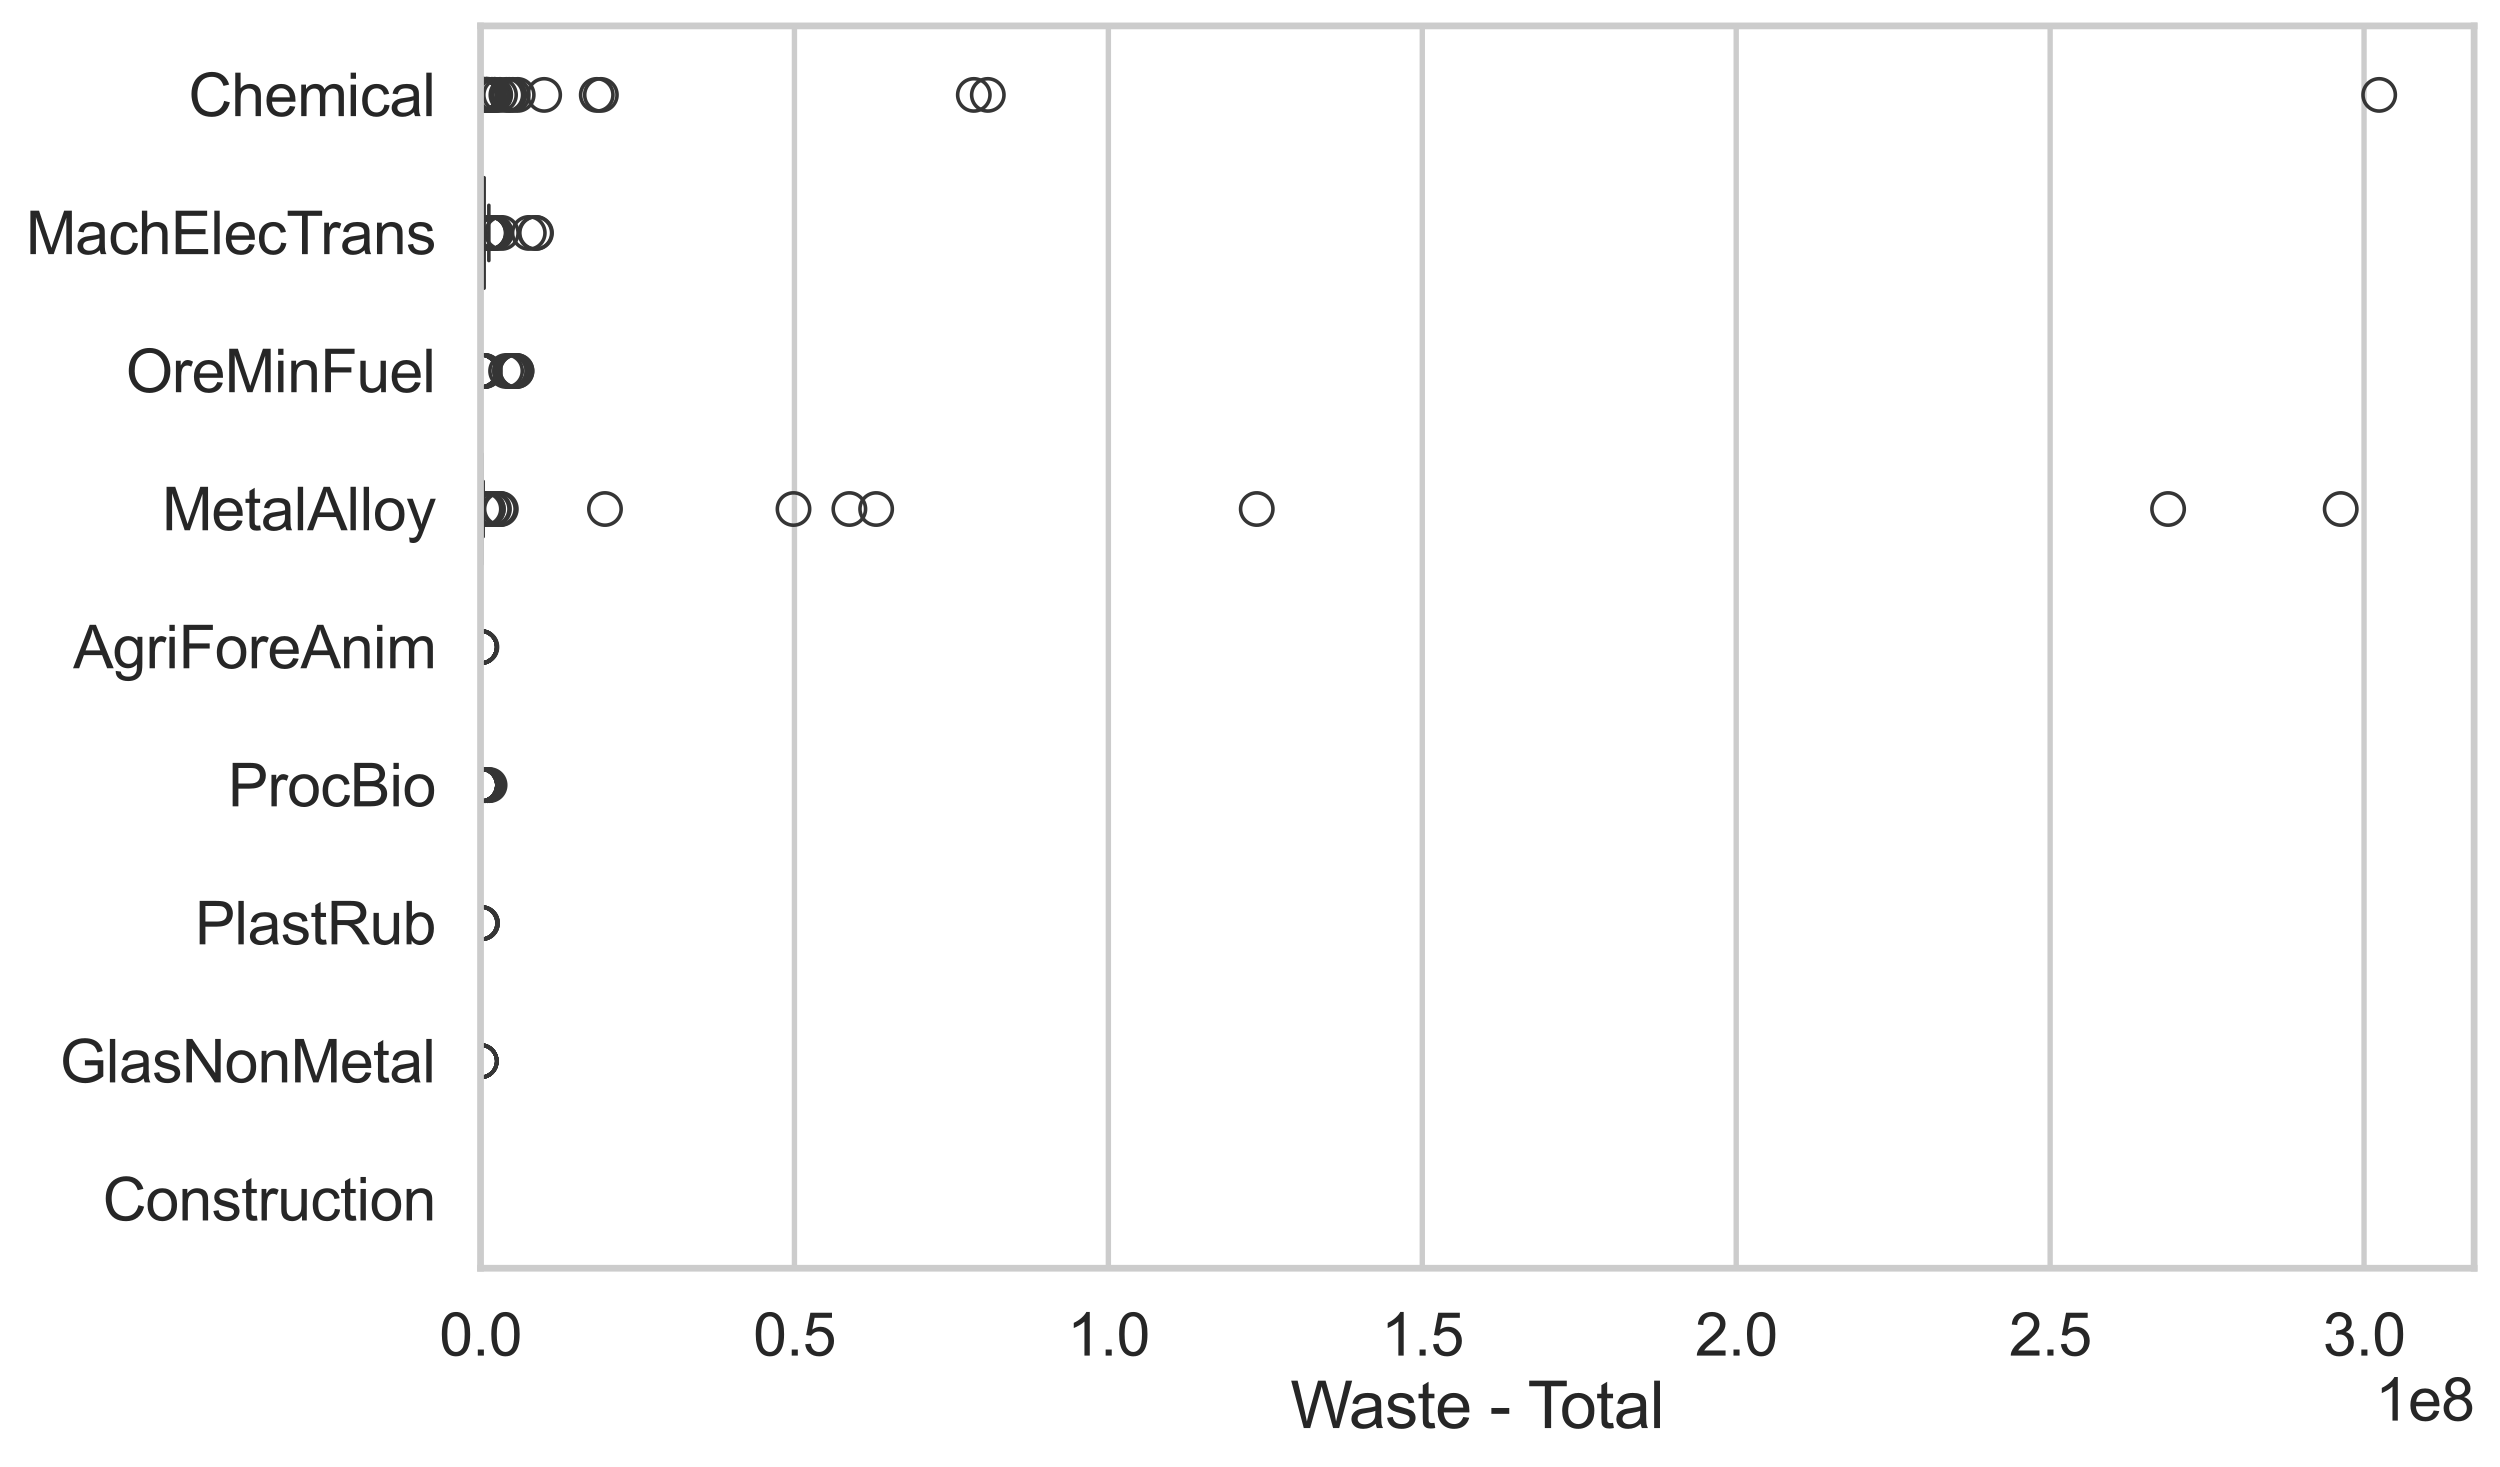 <?xml version="1.0" encoding="utf-8" standalone="no"?>
<!DOCTYPE svg PUBLIC "-//W3C//DTD SVG 1.1//EN"
  "http://www.w3.org/Graphics/SVG/1.1/DTD/svg11.dtd">
<svg xmlns:xlink="http://www.w3.org/1999/xlink" width="695.577pt" height="408.111pt" viewBox="0 0 695.577 408.111" xmlns="http://www.w3.org/2000/svg" version="1.1">
 <defs>
  <style type="text/css">*{stroke-linejoin: round; stroke-linecap: butt}</style>
 </defs>
 <g id="figure_1">
  <g id="patch_1">
   <path d="M 0 408.111 
L 695.577 408.111 
L 695.577 0 
L 0 0 
z
" style="fill: #ffffff"/>
  </g>
  <g id="axes_1">
   <g id="patch_2">
    <path d="M 133.697 352.86 
L 688.377 352.86 
L 688.377 7.2 
L 133.697 7.2 
z
" style="fill: #ffffff"/>
   </g>
   <g id="matplotlib.axis_1">
    <g id="xtick_1">
     <g id="line2d_1">
      <path d="M 133.697 352.86 
L 133.697 7.2 
" clip-path="url(#p64996049c1)" style="fill: none; stroke: #cccccc; stroke-width: 1.5; stroke-linecap: round"/>
     </g>
     <g id="text_1">
      <!-- 0.0 -->
      <g style="fill: #262626" transform="translate(122.229 377.17) scale(0.165 -0.165)">
       <defs>
        <path id="ArialMT-30" d="M 266 2259 
Q 266 3072 433 3567 
Q 600 4063 929 4331 
Q 1259 4600 1759 4600 
Q 2128 4600 2406 4451 
Q 2684 4303 2865 4023 
Q 3047 3744 3150 3342 
Q 3253 2941 3253 2259 
Q 3253 1453 3087 958 
Q 2922 463 2592 192 
Q 2263 -78 1759 -78 
Q 1097 -78 719 397 
Q 266 969 266 2259 
z
M 844 2259 
Q 844 1131 1108 757 
Q 1372 384 1759 384 
Q 2147 384 2411 759 
Q 2675 1134 2675 2259 
Q 2675 3391 2411 3762 
Q 2147 4134 1753 4134 
Q 1366 4134 1134 3806 
Q 844 3388 844 2259 
z
" transform="scale(0.016)"/>
        <path id="ArialMT-2e" d="M 581 0 
L 581 641 
L 1222 641 
L 1222 0 
L 581 0 
z
" transform="scale(0.016)"/>
       </defs>
       <use xlink:href="#ArialMT-30"/>
       <use xlink:href="#ArialMT-2e" transform="translate(55.615 0)"/>
       <use xlink:href="#ArialMT-30" transform="translate(83.398 0)"/>
      </g>
     </g>
    </g>
    <g id="xtick_2">
     <g id="line2d_2">
      <path d="M 221.04 352.86 
L 221.04 7.2 
" clip-path="url(#p64996049c1)" style="fill: none; stroke: #cccccc; stroke-width: 1.5; stroke-linecap: round"/>
     </g>
     <g id="text_2">
      <!-- 0.5 -->
      <g style="fill: #262626" transform="translate(209.572 377.17) scale(0.165 -0.165)">
       <defs>
        <path id="ArialMT-35" d="M 266 1200 
L 856 1250 
Q 922 819 1161 601 
Q 1400 384 1738 384 
Q 2144 384 2425 690 
Q 2706 997 2706 1503 
Q 2706 1984 2436 2262 
Q 2166 2541 1728 2541 
Q 1456 2541 1237 2417 
Q 1019 2294 894 2097 
L 366 2166 
L 809 4519 
L 3088 4519 
L 3088 3981 
L 1259 3981 
L 1013 2750 
Q 1425 3038 1878 3038 
Q 2478 3038 2890 2622 
Q 3303 2206 3303 1553 
Q 3303 931 2941 478 
Q 2500 -78 1738 -78 
Q 1113 -78 717 272 
Q 322 622 266 1200 
z
" transform="scale(0.016)"/>
       </defs>
       <use xlink:href="#ArialMT-30"/>
       <use xlink:href="#ArialMT-2e" transform="translate(55.615 0)"/>
       <use xlink:href="#ArialMT-35" transform="translate(83.398 0)"/>
      </g>
     </g>
    </g>
    <g id="xtick_3">
     <g id="line2d_3">
      <path d="M 308.382 352.86 
L 308.382 7.2 
" clip-path="url(#p64996049c1)" style="fill: none; stroke: #cccccc; stroke-width: 1.5; stroke-linecap: round"/>
     </g>
     <g id="text_3">
      <!-- 1.0 -->
      <g style="fill: #262626" transform="translate(296.915 377.17) scale(0.165 -0.165)">
       <defs>
        <path id="ArialMT-31" d="M 2384 0 
L 1822 0 
L 1822 3584 
Q 1619 3391 1289 3197 
Q 959 3003 697 2906 
L 697 3450 
Q 1169 3672 1522 3987 
Q 1875 4303 2022 4600 
L 2384 4600 
L 2384 0 
z
" transform="scale(0.016)"/>
       </defs>
       <use xlink:href="#ArialMT-31"/>
       <use xlink:href="#ArialMT-2e" transform="translate(55.615 0)"/>
       <use xlink:href="#ArialMT-30" transform="translate(83.398 0)"/>
      </g>
     </g>
    </g>
    <g id="xtick_4">
     <g id="line2d_4">
      <path d="M 395.725 352.86 
L 395.725 7.2 
" clip-path="url(#p64996049c1)" style="fill: none; stroke: #cccccc; stroke-width: 1.5; stroke-linecap: round"/>
     </g>
     <g id="text_4">
      <!-- 1.5 -->
      <g style="fill: #262626" transform="translate(384.258 377.17) scale(0.165 -0.165)">
       <use xlink:href="#ArialMT-31"/>
       <use xlink:href="#ArialMT-2e" transform="translate(55.615 0)"/>
       <use xlink:href="#ArialMT-35" transform="translate(83.398 0)"/>
      </g>
     </g>
    </g>
    <g id="xtick_5">
     <g id="line2d_5">
      <path d="M 483.068 352.86 
L 483.068 7.2 
" clip-path="url(#p64996049c1)" style="fill: none; stroke: #cccccc; stroke-width: 1.5; stroke-linecap: round"/>
     </g>
     <g id="text_5">
      <!-- 2.0 -->
      <g style="fill: #262626" transform="translate(471.6 377.17) scale(0.165 -0.165)">
       <defs>
        <path id="ArialMT-32" d="M 3222 541 
L 3222 0 
L 194 0 
Q 188 203 259 391 
Q 375 700 629 1000 
Q 884 1300 1366 1694 
Q 2113 2306 2375 2664 
Q 2638 3022 2638 3341 
Q 2638 3675 2398 3904 
Q 2159 4134 1775 4134 
Q 1369 4134 1125 3890 
Q 881 3647 878 3216 
L 300 3275 
Q 359 3922 746 4261 
Q 1134 4600 1788 4600 
Q 2447 4600 2831 4234 
Q 3216 3869 3216 3328 
Q 3216 3053 3103 2787 
Q 2991 2522 2730 2228 
Q 2469 1934 1863 1422 
Q 1356 997 1212 845 
Q 1069 694 975 541 
L 3222 541 
z
" transform="scale(0.016)"/>
       </defs>
       <use xlink:href="#ArialMT-32"/>
       <use xlink:href="#ArialMT-2e" transform="translate(55.615 0)"/>
       <use xlink:href="#ArialMT-30" transform="translate(83.398 0)"/>
      </g>
     </g>
    </g>
    <g id="xtick_6">
     <g id="line2d_6">
      <path d="M 570.411 352.86 
L 570.411 7.2 
" clip-path="url(#p64996049c1)" style="fill: none; stroke: #cccccc; stroke-width: 1.5; stroke-linecap: round"/>
     </g>
     <g id="text_6">
      <!-- 2.5 -->
      <g style="fill: #262626" transform="translate(558.943 377.17) scale(0.165 -0.165)">
       <use xlink:href="#ArialMT-32"/>
       <use xlink:href="#ArialMT-2e" transform="translate(55.615 0)"/>
       <use xlink:href="#ArialMT-35" transform="translate(83.398 0)"/>
      </g>
     </g>
    </g>
    <g id="xtick_7">
     <g id="line2d_7">
      <path d="M 657.753 352.86 
L 657.753 7.2 
" clip-path="url(#p64996049c1)" style="fill: none; stroke: #cccccc; stroke-width: 1.5; stroke-linecap: round"/>
     </g>
     <g id="text_7">
      <!-- 3.0 -->
      <g style="fill: #262626" transform="translate(646.286 377.17) scale(0.165 -0.165)">
       <defs>
        <path id="ArialMT-33" d="M 269 1209 
L 831 1284 
Q 928 806 1161 595 
Q 1394 384 1728 384 
Q 2125 384 2398 659 
Q 2672 934 2672 1341 
Q 2672 1728 2419 1979 
Q 2166 2231 1775 2231 
Q 1616 2231 1378 2169 
L 1441 2663 
Q 1497 2656 1531 2656 
Q 1891 2656 2178 2843 
Q 2466 3031 2466 3422 
Q 2466 3731 2256 3934 
Q 2047 4138 1716 4138 
Q 1388 4138 1169 3931 
Q 950 3725 888 3313 
L 325 3413 
Q 428 3978 793 4289 
Q 1159 4600 1703 4600 
Q 2078 4600 2393 4439 
Q 2709 4278 2876 4000 
Q 3044 3722 3044 3409 
Q 3044 3113 2884 2869 
Q 2725 2625 2413 2481 
Q 2819 2388 3044 2092 
Q 3269 1797 3269 1353 
Q 3269 753 2831 336 
Q 2394 -81 1725 -81 
Q 1122 -81 723 278 
Q 325 638 269 1209 
z
" transform="scale(0.016)"/>
       </defs>
       <use xlink:href="#ArialMT-33"/>
       <use xlink:href="#ArialMT-2e" transform="translate(55.615 0)"/>
       <use xlink:href="#ArialMT-30" transform="translate(83.398 0)"/>
      </g>
     </g>
    </g>
    <g id="text_8">
     <!-- Waste - Total -->
     <g style="fill: #262626" transform="translate(359.024 397.334) scale(0.18 -0.18)">
      <defs>
       <path id="ArialMT-57" d="M 1294 0 
L 78 4581 
L 700 4581 
L 1397 1578 
Q 1509 1106 1591 641 
Q 1766 1375 1797 1488 
L 2669 4581 
L 3400 4581 
L 4056 2263 
Q 4303 1400 4413 641 
Q 4500 1075 4641 1638 
L 5359 4581 
L 5969 4581 
L 4713 0 
L 4128 0 
L 3163 3491 
Q 3041 3928 3019 4028 
Q 2947 3713 2884 3491 
L 1913 0 
L 1294 0 
z
" transform="scale(0.016)"/>
       <path id="ArialMT-61" d="M 2588 409 
Q 2275 144 1986 34 
Q 1697 -75 1366 -75 
Q 819 -75 525 192 
Q 231 459 231 875 
Q 231 1119 342 1320 
Q 453 1522 633 1644 
Q 813 1766 1038 1828 
Q 1203 1872 1538 1913 
Q 2219 1994 2541 2106 
Q 2544 2222 2544 2253 
Q 2544 2597 2384 2738 
Q 2169 2928 1744 2928 
Q 1347 2928 1158 2789 
Q 969 2650 878 2297 
L 328 2372 
Q 403 2725 575 2942 
Q 747 3159 1072 3276 
Q 1397 3394 1825 3394 
Q 2250 3394 2515 3294 
Q 2781 3194 2906 3042 
Q 3031 2891 3081 2659 
Q 3109 2516 3109 2141 
L 3109 1391 
Q 3109 606 3145 398 
Q 3181 191 3288 0 
L 2700 0 
Q 2613 175 2588 409 
z
M 2541 1666 
Q 2234 1541 1622 1453 
Q 1275 1403 1131 1340 
Q 988 1278 909 1158 
Q 831 1038 831 891 
Q 831 666 1001 516 
Q 1172 366 1500 366 
Q 1825 366 2078 508 
Q 2331 650 2450 897 
Q 2541 1088 2541 1459 
L 2541 1666 
z
" transform="scale(0.016)"/>
       <path id="ArialMT-73" d="M 197 991 
L 753 1078 
Q 800 744 1014 566 
Q 1228 388 1613 388 
Q 2000 388 2187 545 
Q 2375 703 2375 916 
Q 2375 1106 2209 1216 
Q 2094 1291 1634 1406 
Q 1016 1563 777 1677 
Q 538 1791 414 1992 
Q 291 2194 291 2438 
Q 291 2659 392 2848 
Q 494 3038 669 3163 
Q 800 3259 1026 3326 
Q 1253 3394 1513 3394 
Q 1903 3394 2198 3281 
Q 2494 3169 2634 2976 
Q 2775 2784 2828 2463 
L 2278 2388 
Q 2241 2644 2061 2787 
Q 1881 2931 1553 2931 
Q 1166 2931 1000 2803 
Q 834 2675 834 2503 
Q 834 2394 903 2306 
Q 972 2216 1119 2156 
Q 1203 2125 1616 2013 
Q 2213 1853 2448 1751 
Q 2684 1650 2818 1456 
Q 2953 1263 2953 975 
Q 2953 694 2789 445 
Q 2625 197 2315 61 
Q 2006 -75 1616 -75 
Q 969 -75 630 194 
Q 291 463 197 991 
z
" transform="scale(0.016)"/>
       <path id="ArialMT-74" d="M 1650 503 
L 1731 6 
Q 1494 -44 1306 -44 
Q 1000 -44 831 53 
Q 663 150 594 308 
Q 525 466 525 972 
L 525 2881 
L 113 2881 
L 113 3319 
L 525 3319 
L 525 4141 
L 1084 4478 
L 1084 3319 
L 1650 3319 
L 1650 2881 
L 1084 2881 
L 1084 941 
Q 1084 700 1114 631 
Q 1144 563 1211 522 
Q 1278 481 1403 481 
Q 1497 481 1650 503 
z
" transform="scale(0.016)"/>
       <path id="ArialMT-65" d="M 2694 1069 
L 3275 997 
Q 3138 488 2766 206 
Q 2394 -75 1816 -75 
Q 1088 -75 661 373 
Q 234 822 234 1631 
Q 234 2469 665 2931 
Q 1097 3394 1784 3394 
Q 2450 3394 2872 2941 
Q 3294 2488 3294 1666 
Q 3294 1616 3291 1516 
L 816 1516 
Q 847 969 1125 678 
Q 1403 388 1819 388 
Q 2128 388 2347 550 
Q 2566 713 2694 1069 
z
M 847 1978 
L 2700 1978 
Q 2663 2397 2488 2606 
Q 2219 2931 1791 2931 
Q 1403 2931 1139 2672 
Q 875 2413 847 1978 
z
" transform="scale(0.016)"/>
       <path id="ArialMT-20" transform="scale(0.016)"/>
       <path id="ArialMT-2d" d="M 203 1375 
L 203 1941 
L 1931 1941 
L 1931 1375 
L 203 1375 
z
" transform="scale(0.016)"/>
       <path id="ArialMT-54" d="M 1659 0 
L 1659 4041 
L 150 4041 
L 150 4581 
L 3781 4581 
L 3781 4041 
L 2266 4041 
L 2266 0 
L 1659 0 
z
" transform="scale(0.016)"/>
       <path id="ArialMT-6f" d="M 213 1659 
Q 213 2581 725 3025 
Q 1153 3394 1769 3394 
Q 2453 3394 2887 2945 
Q 3322 2497 3322 1706 
Q 3322 1066 3130 698 
Q 2938 331 2570 128 
Q 2203 -75 1769 -75 
Q 1072 -75 642 372 
Q 213 819 213 1659 
z
M 791 1659 
Q 791 1022 1069 705 
Q 1347 388 1769 388 
Q 2188 388 2466 706 
Q 2744 1025 2744 1678 
Q 2744 2294 2464 2611 
Q 2184 2928 1769 2928 
Q 1347 2928 1069 2612 
Q 791 2297 791 1659 
z
" transform="scale(0.016)"/>
       <path id="ArialMT-6c" d="M 409 0 
L 409 4581 
L 972 4581 
L 972 0 
L 409 0 
z
" transform="scale(0.016)"/>
      </defs>
      <use xlink:href="#ArialMT-57"/>
      <use xlink:href="#ArialMT-61" transform="translate(90.635 0)"/>
      <use xlink:href="#ArialMT-73" transform="translate(146.25 0)"/>
      <use xlink:href="#ArialMT-74" transform="translate(196.25 0)"/>
      <use xlink:href="#ArialMT-65" transform="translate(224.033 0)"/>
      <use xlink:href="#ArialMT-20" transform="translate(279.648 0)"/>
      <use xlink:href="#ArialMT-2d" transform="translate(307.432 0)"/>
      <use xlink:href="#ArialMT-20" transform="translate(340.732 0)"/>
      <use xlink:href="#ArialMT-54" transform="translate(366.766 0)"/>
      <use xlink:href="#ArialMT-6f" transform="translate(416.725 0)"/>
      <use xlink:href="#ArialMT-74" transform="translate(472.34 0)"/>
      <use xlink:href="#ArialMT-61" transform="translate(500.123 0)"/>
      <use xlink:href="#ArialMT-6c" transform="translate(555.738 0)"/>
     </g>
    </g>
    <g id="text_9">
     <!-- 1e8 -->
     <g style="fill: #262626" transform="translate(660.85 395.26) scale(0.165 -0.165)">
      <defs>
       <path id="ArialMT-38" d="M 1131 2484 
Q 781 2613 612 2850 
Q 444 3088 444 3419 
Q 444 3919 803 4259 
Q 1163 4600 1759 4600 
Q 2359 4600 2725 4251 
Q 3091 3903 3091 3403 
Q 3091 3084 2923 2848 
Q 2756 2613 2416 2484 
Q 2838 2347 3058 2040 
Q 3278 1734 3278 1309 
Q 3278 722 2862 322 
Q 2447 -78 1769 -78 
Q 1091 -78 675 323 
Q 259 725 259 1325 
Q 259 1772 486 2073 
Q 713 2375 1131 2484 
z
M 1019 3438 
Q 1019 3113 1228 2906 
Q 1438 2700 1772 2700 
Q 2097 2700 2305 2904 
Q 2513 3109 2513 3406 
Q 2513 3716 2298 3927 
Q 2084 4138 1766 4138 
Q 1444 4138 1231 3931 
Q 1019 3725 1019 3438 
z
M 838 1322 
Q 838 1081 952 856 
Q 1066 631 1291 507 
Q 1516 384 1775 384 
Q 2178 384 2440 643 
Q 2703 903 2703 1303 
Q 2703 1709 2433 1975 
Q 2163 2241 1756 2241 
Q 1359 2241 1098 1978 
Q 838 1716 838 1322 
z
" transform="scale(0.016)"/>
      </defs>
      <use xlink:href="#ArialMT-31"/>
      <use xlink:href="#ArialMT-65" transform="translate(55.615 0)"/>
      <use xlink:href="#ArialMT-38" transform="translate(111.23 0)"/>
     </g>
    </g>
   </g>
   <g id="matplotlib.axis_2">
    <g id="ytick_1">
     <g id="text_10">
      <!-- Chemical -->
      <g style="fill: #262626" transform="translate(52.428 32.309) scale(0.165 -0.165)">
       <defs>
        <path id="ArialMT-43" d="M 3763 1606 
L 4369 1453 
Q 4178 706 3683 314 
Q 3188 -78 2472 -78 
Q 1731 -78 1267 223 
Q 803 525 561 1097 
Q 319 1669 319 2325 
Q 319 3041 592 3573 
Q 866 4106 1370 4382 
Q 1875 4659 2481 4659 
Q 3169 4659 3637 4309 
Q 4106 3959 4291 3325 
L 3694 3184 
Q 3534 3684 3231 3912 
Q 2928 4141 2469 4141 
Q 1941 4141 1586 3887 
Q 1231 3634 1087 3207 
Q 944 2781 944 2328 
Q 944 1744 1114 1308 
Q 1284 872 1643 656 
Q 2003 441 2422 441 
Q 2931 441 3284 734 
Q 3638 1028 3763 1606 
z
" transform="scale(0.016)"/>
        <path id="ArialMT-68" d="M 422 0 
L 422 4581 
L 984 4581 
L 984 2938 
Q 1378 3394 1978 3394 
Q 2347 3394 2619 3248 
Q 2891 3103 3008 2847 
Q 3125 2591 3125 2103 
L 3125 0 
L 2563 0 
L 2563 2103 
Q 2563 2525 2380 2717 
Q 2197 2909 1863 2909 
Q 1613 2909 1392 2779 
Q 1172 2650 1078 2428 
Q 984 2206 984 1816 
L 984 0 
L 422 0 
z
" transform="scale(0.016)"/>
        <path id="ArialMT-6d" d="M 422 0 
L 422 3319 
L 925 3319 
L 925 2853 
Q 1081 3097 1340 3245 
Q 1600 3394 1931 3394 
Q 2300 3394 2536 3241 
Q 2772 3088 2869 2813 
Q 3263 3394 3894 3394 
Q 4388 3394 4653 3120 
Q 4919 2847 4919 2278 
L 4919 0 
L 4359 0 
L 4359 2091 
Q 4359 2428 4304 2576 
Q 4250 2725 4106 2815 
Q 3963 2906 3769 2906 
Q 3419 2906 3187 2673 
Q 2956 2441 2956 1928 
L 2956 0 
L 2394 0 
L 2394 2156 
Q 2394 2531 2256 2718 
Q 2119 2906 1806 2906 
Q 1569 2906 1367 2781 
Q 1166 2656 1075 2415 
Q 984 2175 984 1722 
L 984 0 
L 422 0 
z
" transform="scale(0.016)"/>
        <path id="ArialMT-69" d="M 425 3934 
L 425 4581 
L 988 4581 
L 988 3934 
L 425 3934 
z
M 425 0 
L 425 3319 
L 988 3319 
L 988 0 
L 425 0 
z
" transform="scale(0.016)"/>
        <path id="ArialMT-63" d="M 2588 1216 
L 3141 1144 
Q 3050 572 2676 248 
Q 2303 -75 1759 -75 
Q 1078 -75 664 370 
Q 250 816 250 1647 
Q 250 2184 428 2587 
Q 606 2991 970 3192 
Q 1334 3394 1763 3394 
Q 2303 3394 2647 3120 
Q 2991 2847 3088 2344 
L 2541 2259 
Q 2463 2594 2264 2762 
Q 2066 2931 1784 2931 
Q 1359 2931 1093 2626 
Q 828 2322 828 1663 
Q 828 994 1084 691 
Q 1341 388 1753 388 
Q 2084 388 2306 591 
Q 2528 794 2588 1216 
z
" transform="scale(0.016)"/>
       </defs>
       <use xlink:href="#ArialMT-43"/>
       <use xlink:href="#ArialMT-68" transform="translate(72.217 0)"/>
       <use xlink:href="#ArialMT-65" transform="translate(127.832 0)"/>
       <use xlink:href="#ArialMT-6d" transform="translate(183.447 0)"/>
       <use xlink:href="#ArialMT-69" transform="translate(266.748 0)"/>
       <use xlink:href="#ArialMT-63" transform="translate(288.965 0)"/>
       <use xlink:href="#ArialMT-61" transform="translate(338.965 0)"/>
       <use xlink:href="#ArialMT-6c" transform="translate(394.58 0)"/>
      </g>
     </g>
    </g>
    <g id="ytick_2">
     <g id="text_11">
      <!-- MachElecTrans -->
      <g style="fill: #262626" transform="translate(7.2 70.715) scale(0.165 -0.165)">
       <defs>
        <path id="ArialMT-4d" d="M 475 0 
L 475 4581 
L 1388 4581 
L 2472 1338 
Q 2622 884 2691 659 
Q 2769 909 2934 1394 
L 4031 4581 
L 4847 4581 
L 4847 0 
L 4263 0 
L 4263 3834 
L 2931 0 
L 2384 0 
L 1059 3900 
L 1059 0 
L 475 0 
z
" transform="scale(0.016)"/>
        <path id="ArialMT-45" d="M 506 0 
L 506 4581 
L 3819 4581 
L 3819 4041 
L 1113 4041 
L 1113 2638 
L 3647 2638 
L 3647 2100 
L 1113 2100 
L 1113 541 
L 3925 541 
L 3925 0 
L 506 0 
z
" transform="scale(0.016)"/>
        <path id="ArialMT-72" d="M 416 0 
L 416 3319 
L 922 3319 
L 922 2816 
Q 1116 3169 1280 3281 
Q 1444 3394 1641 3394 
Q 1925 3394 2219 3213 
L 2025 2691 
Q 1819 2813 1613 2813 
Q 1428 2813 1281 2702 
Q 1134 2591 1072 2394 
Q 978 2094 978 1738 
L 978 0 
L 416 0 
z
" transform="scale(0.016)"/>
        <path id="ArialMT-6e" d="M 422 0 
L 422 3319 
L 928 3319 
L 928 2847 
Q 1294 3394 1984 3394 
Q 2284 3394 2536 3286 
Q 2788 3178 2913 3003 
Q 3038 2828 3088 2588 
Q 3119 2431 3119 2041 
L 3119 0 
L 2556 0 
L 2556 2019 
Q 2556 2363 2490 2533 
Q 2425 2703 2258 2804 
Q 2091 2906 1866 2906 
Q 1506 2906 1245 2678 
Q 984 2450 984 1813 
L 984 0 
L 422 0 
z
" transform="scale(0.016)"/>
       </defs>
       <use xlink:href="#ArialMT-4d"/>
       <use xlink:href="#ArialMT-61" transform="translate(83.301 0)"/>
       <use xlink:href="#ArialMT-63" transform="translate(138.916 0)"/>
       <use xlink:href="#ArialMT-68" transform="translate(188.916 0)"/>
       <use xlink:href="#ArialMT-45" transform="translate(244.531 0)"/>
       <use xlink:href="#ArialMT-6c" transform="translate(311.23 0)"/>
       <use xlink:href="#ArialMT-65" transform="translate(333.447 0)"/>
       <use xlink:href="#ArialMT-63" transform="translate(389.062 0)"/>
       <use xlink:href="#ArialMT-54" transform="translate(439.062 0)"/>
       <use xlink:href="#ArialMT-72" transform="translate(496.396 0)"/>
       <use xlink:href="#ArialMT-61" transform="translate(529.697 0)"/>
       <use xlink:href="#ArialMT-6e" transform="translate(585.312 0)"/>
       <use xlink:href="#ArialMT-73" transform="translate(640.928 0)"/>
      </g>
     </g>
    </g>
    <g id="ytick_3">
     <g id="text_12">
      <!-- OreMinFuel -->
      <g style="fill: #262626" transform="translate(35.013 109.122) scale(0.165 -0.165)">
       <defs>
        <path id="ArialMT-4f" d="M 309 2231 
Q 309 3372 921 4017 
Q 1534 4663 2503 4663 
Q 3138 4663 3647 4359 
Q 4156 4056 4423 3514 
Q 4691 2972 4691 2284 
Q 4691 1588 4409 1038 
Q 4128 488 3612 205 
Q 3097 -78 2500 -78 
Q 1853 -78 1343 234 
Q 834 547 571 1087 
Q 309 1628 309 2231 
z
M 934 2222 
Q 934 1394 1379 917 
Q 1825 441 2497 441 
Q 3181 441 3623 922 
Q 4066 1403 4066 2288 
Q 4066 2847 3877 3264 
Q 3688 3681 3323 3911 
Q 2959 4141 2506 4141 
Q 1863 4141 1398 3698 
Q 934 3256 934 2222 
z
" transform="scale(0.016)"/>
        <path id="ArialMT-46" d="M 525 0 
L 525 4581 
L 3616 4581 
L 3616 4041 
L 1131 4041 
L 1131 2622 
L 3281 2622 
L 3281 2081 
L 1131 2081 
L 1131 0 
L 525 0 
z
" transform="scale(0.016)"/>
        <path id="ArialMT-75" d="M 2597 0 
L 2597 488 
Q 2209 -75 1544 -75 
Q 1250 -75 995 37 
Q 741 150 617 320 
Q 494 491 444 738 
Q 409 903 409 1263 
L 409 3319 
L 972 3319 
L 972 1478 
Q 972 1038 1006 884 
Q 1059 663 1231 536 
Q 1403 409 1656 409 
Q 1909 409 2131 539 
Q 2353 669 2445 892 
Q 2538 1116 2538 1541 
L 2538 3319 
L 3100 3319 
L 3100 0 
L 2597 0 
z
" transform="scale(0.016)"/>
       </defs>
       <use xlink:href="#ArialMT-4f"/>
       <use xlink:href="#ArialMT-72" transform="translate(77.783 0)"/>
       <use xlink:href="#ArialMT-65" transform="translate(111.084 0)"/>
       <use xlink:href="#ArialMT-4d" transform="translate(166.699 0)"/>
       <use xlink:href="#ArialMT-69" transform="translate(250 0)"/>
       <use xlink:href="#ArialMT-6e" transform="translate(272.217 0)"/>
       <use xlink:href="#ArialMT-46" transform="translate(327.832 0)"/>
       <use xlink:href="#ArialMT-75" transform="translate(388.916 0)"/>
       <use xlink:href="#ArialMT-65" transform="translate(444.531 0)"/>
       <use xlink:href="#ArialMT-6c" transform="translate(500.146 0)"/>
      </g>
     </g>
    </g>
    <g id="ytick_4">
     <g id="text_13">
      <!-- MetalAlloy -->
      <g style="fill: #262626" transform="translate(45.088 147.529) scale(0.165 -0.165)">
       <defs>
        <path id="ArialMT-41" d="M -9 0 
L 1750 4581 
L 2403 4581 
L 4278 0 
L 3588 0 
L 3053 1388 
L 1138 1388 
L 634 0 
L -9 0 
z
M 1313 1881 
L 2866 1881 
L 2388 3150 
Q 2169 3728 2063 4100 
Q 1975 3659 1816 3225 
L 1313 1881 
z
" transform="scale(0.016)"/>
        <path id="ArialMT-79" d="M 397 -1278 
L 334 -750 
Q 519 -800 656 -800 
Q 844 -800 956 -737 
Q 1069 -675 1141 -563 
Q 1194 -478 1313 -144 
Q 1328 -97 1363 -6 
L 103 3319 
L 709 3319 
L 1400 1397 
Q 1534 1031 1641 628 
Q 1738 1016 1872 1384 
L 2581 3319 
L 3144 3319 
L 1881 -56 
Q 1678 -603 1566 -809 
Q 1416 -1088 1222 -1217 
Q 1028 -1347 759 -1347 
Q 597 -1347 397 -1278 
z
" transform="scale(0.016)"/>
       </defs>
       <use xlink:href="#ArialMT-4d"/>
       <use xlink:href="#ArialMT-65" transform="translate(83.301 0)"/>
       <use xlink:href="#ArialMT-74" transform="translate(138.916 0)"/>
       <use xlink:href="#ArialMT-61" transform="translate(166.699 0)"/>
       <use xlink:href="#ArialMT-6c" transform="translate(222.314 0)"/>
       <use xlink:href="#ArialMT-41" transform="translate(244.531 0)"/>
       <use xlink:href="#ArialMT-6c" transform="translate(311.23 0)"/>
       <use xlink:href="#ArialMT-6c" transform="translate(333.447 0)"/>
       <use xlink:href="#ArialMT-6f" transform="translate(355.664 0)"/>
       <use xlink:href="#ArialMT-79" transform="translate(411.279 0)"/>
      </g>
     </g>
    </g>
    <g id="ytick_5">
     <g id="text_14">
      <!-- AgriForeAnim -->
      <g style="fill: #262626" transform="translate(20.341 185.935) scale(0.165 -0.165)">
       <defs>
        <path id="ArialMT-67" d="M 319 -275 
L 866 -356 
Q 900 -609 1056 -725 
Q 1266 -881 1628 -881 
Q 2019 -881 2231 -725 
Q 2444 -569 2519 -288 
Q 2563 -116 2559 434 
Q 2191 0 1641 0 
Q 956 0 581 494 
Q 206 988 206 1678 
Q 206 2153 378 2554 
Q 550 2956 876 3175 
Q 1203 3394 1644 3394 
Q 2231 3394 2613 2919 
L 2613 3319 
L 3131 3319 
L 3131 450 
Q 3131 -325 2973 -648 
Q 2816 -972 2473 -1159 
Q 2131 -1347 1631 -1347 
Q 1038 -1347 672 -1080 
Q 306 -813 319 -275 
z
M 784 1719 
Q 784 1066 1043 766 
Q 1303 466 1694 466 
Q 2081 466 2343 764 
Q 2606 1063 2606 1700 
Q 2606 2309 2336 2618 
Q 2066 2928 1684 2928 
Q 1309 2928 1046 2623 
Q 784 2319 784 1719 
z
" transform="scale(0.016)"/>
       </defs>
       <use xlink:href="#ArialMT-41"/>
       <use xlink:href="#ArialMT-67" transform="translate(66.699 0)"/>
       <use xlink:href="#ArialMT-72" transform="translate(122.314 0)"/>
       <use xlink:href="#ArialMT-69" transform="translate(155.615 0)"/>
       <use xlink:href="#ArialMT-46" transform="translate(177.832 0)"/>
       <use xlink:href="#ArialMT-6f" transform="translate(238.916 0)"/>
       <use xlink:href="#ArialMT-72" transform="translate(294.531 0)"/>
       <use xlink:href="#ArialMT-65" transform="translate(327.832 0)"/>
       <use xlink:href="#ArialMT-41" transform="translate(383.447 0)"/>
       <use xlink:href="#ArialMT-6e" transform="translate(450.146 0)"/>
       <use xlink:href="#ArialMT-69" transform="translate(505.762 0)"/>
       <use xlink:href="#ArialMT-6d" transform="translate(527.979 0)"/>
      </g>
     </g>
    </g>
    <g id="ytick_6">
     <g id="text_15">
      <!-- ProcBio -->
      <g style="fill: #262626" transform="translate(63.424 224.342) scale(0.165 -0.165)">
       <defs>
        <path id="ArialMT-50" d="M 494 0 
L 494 4581 
L 2222 4581 
Q 2678 4581 2919 4538 
Q 3256 4481 3484 4323 
Q 3713 4166 3852 3881 
Q 3991 3597 3991 3256 
Q 3991 2672 3619 2267 
Q 3247 1863 2275 1863 
L 1100 1863 
L 1100 0 
L 494 0 
z
M 1100 2403 
L 2284 2403 
Q 2872 2403 3119 2622 
Q 3366 2841 3366 3238 
Q 3366 3525 3220 3729 
Q 3075 3934 2838 4000 
Q 2684 4041 2272 4041 
L 1100 4041 
L 1100 2403 
z
" transform="scale(0.016)"/>
        <path id="ArialMT-42" d="M 469 0 
L 469 4581 
L 2188 4581 
Q 2713 4581 3030 4442 
Q 3347 4303 3526 4014 
Q 3706 3725 3706 3409 
Q 3706 3116 3547 2856 
Q 3388 2597 3066 2438 
Q 3481 2316 3704 2022 
Q 3928 1728 3928 1328 
Q 3928 1006 3792 729 
Q 3656 453 3456 303 
Q 3256 153 2954 76 
Q 2653 0 2216 0 
L 469 0 
z
M 1075 2656 
L 2066 2656 
Q 2469 2656 2644 2709 
Q 2875 2778 2992 2937 
Q 3109 3097 3109 3338 
Q 3109 3566 3000 3739 
Q 2891 3913 2687 3977 
Q 2484 4041 1991 4041 
L 1075 4041 
L 1075 2656 
z
M 1075 541 
L 2216 541 
Q 2509 541 2628 563 
Q 2838 600 2978 687 
Q 3119 775 3209 942 
Q 3300 1109 3300 1328 
Q 3300 1584 3169 1773 
Q 3038 1963 2805 2039 
Q 2572 2116 2134 2116 
L 1075 2116 
L 1075 541 
z
" transform="scale(0.016)"/>
       </defs>
       <use xlink:href="#ArialMT-50"/>
       <use xlink:href="#ArialMT-72" transform="translate(66.699 0)"/>
       <use xlink:href="#ArialMT-6f" transform="translate(100 0)"/>
       <use xlink:href="#ArialMT-63" transform="translate(155.615 0)"/>
       <use xlink:href="#ArialMT-42" transform="translate(205.615 0)"/>
       <use xlink:href="#ArialMT-69" transform="translate(272.314 0)"/>
       <use xlink:href="#ArialMT-6f" transform="translate(294.531 0)"/>
      </g>
     </g>
    </g>
    <g id="ytick_7">
     <g id="text_16">
      <!-- PlastRub -->
      <g style="fill: #262626" transform="translate(54.248 262.749) scale(0.165 -0.165)">
       <defs>
        <path id="ArialMT-52" d="M 503 0 
L 503 4581 
L 2534 4581 
Q 3147 4581 3465 4457 
Q 3784 4334 3975 4021 
Q 4166 3709 4166 3331 
Q 4166 2844 3850 2509 
Q 3534 2175 2875 2084 
Q 3116 1969 3241 1856 
Q 3506 1613 3744 1247 
L 4541 0 
L 3778 0 
L 3172 953 
Q 2906 1366 2734 1584 
Q 2563 1803 2427 1890 
Q 2291 1978 2150 2013 
Q 2047 2034 1813 2034 
L 1109 2034 
L 1109 0 
L 503 0 
z
M 1109 2559 
L 2413 2559 
Q 2828 2559 3062 2645 
Q 3297 2731 3419 2920 
Q 3541 3109 3541 3331 
Q 3541 3656 3305 3865 
Q 3069 4075 2559 4075 
L 1109 4075 
L 1109 2559 
z
" transform="scale(0.016)"/>
        <path id="ArialMT-62" d="M 941 0 
L 419 0 
L 419 4581 
L 981 4581 
L 981 2947 
Q 1338 3394 1891 3394 
Q 2197 3394 2470 3270 
Q 2744 3147 2920 2923 
Q 3097 2700 3197 2384 
Q 3297 2069 3297 1709 
Q 3297 856 2875 390 
Q 2453 -75 1863 -75 
Q 1275 -75 941 416 
L 941 0 
z
M 934 1684 
Q 934 1088 1097 822 
Q 1363 388 1816 388 
Q 2184 388 2453 708 
Q 2722 1028 2722 1663 
Q 2722 2313 2464 2622 
Q 2206 2931 1841 2931 
Q 1472 2931 1203 2611 
Q 934 2291 934 1684 
z
" transform="scale(0.016)"/>
       </defs>
       <use xlink:href="#ArialMT-50"/>
       <use xlink:href="#ArialMT-6c" transform="translate(66.699 0)"/>
       <use xlink:href="#ArialMT-61" transform="translate(88.916 0)"/>
       <use xlink:href="#ArialMT-73" transform="translate(144.531 0)"/>
       <use xlink:href="#ArialMT-74" transform="translate(194.531 0)"/>
       <use xlink:href="#ArialMT-52" transform="translate(222.314 0)"/>
       <use xlink:href="#ArialMT-75" transform="translate(294.531 0)"/>
       <use xlink:href="#ArialMT-62" transform="translate(350.146 0)"/>
      </g>
     </g>
    </g>
    <g id="ytick_8">
     <g id="text_17">
      <!-- GlasNonMetal -->
      <g style="fill: #262626" transform="translate(16.659 301.155) scale(0.165 -0.165)">
       <defs>
        <path id="ArialMT-47" d="M 2638 1797 
L 2638 2334 
L 4578 2338 
L 4578 638 
Q 4131 281 3656 101 
Q 3181 -78 2681 -78 
Q 2006 -78 1454 211 
Q 903 500 622 1047 
Q 341 1594 341 2269 
Q 341 2938 620 3517 
Q 900 4097 1425 4378 
Q 1950 4659 2634 4659 
Q 3131 4659 3532 4498 
Q 3934 4338 4162 4050 
Q 4391 3763 4509 3300 
L 3963 3150 
Q 3859 3500 3706 3700 
Q 3553 3900 3268 4020 
Q 2984 4141 2638 4141 
Q 2222 4141 1919 4014 
Q 1616 3888 1430 3681 
Q 1244 3475 1141 3228 
Q 966 2803 966 2306 
Q 966 1694 1177 1281 
Q 1388 869 1791 669 
Q 2194 469 2647 469 
Q 3041 469 3416 620 
Q 3791 772 3984 944 
L 3984 1797 
L 2638 1797 
z
" transform="scale(0.016)"/>
        <path id="ArialMT-4e" d="M 488 0 
L 488 4581 
L 1109 4581 
L 3516 984 
L 3516 4581 
L 4097 4581 
L 4097 0 
L 3475 0 
L 1069 3600 
L 1069 0 
L 488 0 
z
" transform="scale(0.016)"/>
       </defs>
       <use xlink:href="#ArialMT-47"/>
       <use xlink:href="#ArialMT-6c" transform="translate(77.783 0)"/>
       <use xlink:href="#ArialMT-61" transform="translate(100 0)"/>
       <use xlink:href="#ArialMT-73" transform="translate(155.615 0)"/>
       <use xlink:href="#ArialMT-4e" transform="translate(205.615 0)"/>
       <use xlink:href="#ArialMT-6f" transform="translate(277.832 0)"/>
       <use xlink:href="#ArialMT-6e" transform="translate(333.447 0)"/>
       <use xlink:href="#ArialMT-4d" transform="translate(389.062 0)"/>
       <use xlink:href="#ArialMT-65" transform="translate(472.363 0)"/>
       <use xlink:href="#ArialMT-74" transform="translate(527.979 0)"/>
       <use xlink:href="#ArialMT-61" transform="translate(555.762 0)"/>
       <use xlink:href="#ArialMT-6c" transform="translate(611.377 0)"/>
      </g>
     </g>
    </g>
    <g id="ytick_9">
     <g id="text_18">
      <!-- Construction -->
      <g style="fill: #262626" transform="translate(28.575 339.562) scale(0.165 -0.165)">
       <use xlink:href="#ArialMT-43"/>
       <use xlink:href="#ArialMT-6f" transform="translate(72.217 0)"/>
       <use xlink:href="#ArialMT-6e" transform="translate(127.832 0)"/>
       <use xlink:href="#ArialMT-73" transform="translate(183.447 0)"/>
       <use xlink:href="#ArialMT-74" transform="translate(233.447 0)"/>
       <use xlink:href="#ArialMT-72" transform="translate(261.23 0)"/>
       <use xlink:href="#ArialMT-75" transform="translate(294.531 0)"/>
       <use xlink:href="#ArialMT-63" transform="translate(350.146 0)"/>
       <use xlink:href="#ArialMT-74" transform="translate(400.146 0)"/>
       <use xlink:href="#ArialMT-69" transform="translate(427.93 0)"/>
       <use xlink:href="#ArialMT-6f" transform="translate(450.146 0)"/>
       <use xlink:href="#ArialMT-6e" transform="translate(505.762 0)"/>
      </g>
     </g>
    </g>
   </g>
   <g id="patch_3">
    <path d="M 133.701 11.041 
L 133.701 41.766 
L 133.735 41.766 
L 133.735 11.041 
L 133.701 11.041 
z
" clip-path="url(#p64996049c1)" style="fill: #ca74db; stroke: #353535; stroke-linejoin: miter"/>
   </g>
   <g id="line2d_8">
    <path d="M 133.701 26.403 
L 133.697 26.403 
" clip-path="url(#p64996049c1)" style="fill: none; stroke: #353535"/>
   </g>
   <g id="line2d_9">
    <path d="M 133.735 26.403 
L 133.783 26.403 
" clip-path="url(#p64996049c1)" style="fill: none; stroke: #353535"/>
   </g>
   <g id="line2d_10">
    <path d="M 133.697 18.722 
L 133.697 34.085 
" clip-path="url(#p64996049c1)" style="fill: none; stroke: #353535; stroke-linecap: round"/>
   </g>
   <g id="line2d_11">
    <path d="M 133.783 18.722 
L 133.783 34.085 
" clip-path="url(#p64996049c1)" style="fill: none; stroke: #353535; stroke-linecap: round"/>
   </g>
   <g id="line2d_12">
    <defs>
     <path id="mb65aa00cc0" d="M 0 4.5 
C 1.193 4.5 2.338 4.026 3.182 3.182 
C 4.026 2.338 4.5 1.193 4.5 0 
C 4.5 -1.193 4.026 -2.338 3.182 -3.182 
C 2.338 -4.026 1.193 -4.5 0 -4.5 
C -1.193 -4.5 -2.338 -4.026 -3.182 -3.182 
C -4.026 -2.338 -4.5 -1.193 -4.5 0 
C -4.5 1.193 -4.026 2.338 -3.182 3.182 
C -2.338 4.026 -1.193 4.5 0 4.5 
z
" style="stroke: #353535"/>
    </defs>
    <g clip-path="url(#p64996049c1)">
     <use xlink:href="#mb65aa00cc0" x="151.401" y="26.403" style="fill-opacity: 0; stroke: #353535"/>
     <use xlink:href="#mb65aa00cc0" x="133.786" y="26.403" style="fill-opacity: 0; stroke: #353535"/>
     <use xlink:href="#mb65aa00cc0" x="142.665" y="26.403" style="fill-opacity: 0; stroke: #353535"/>
     <use xlink:href="#mb65aa00cc0" x="144.043" y="26.403" style="fill-opacity: 0; stroke: #353535"/>
     <use xlink:href="#mb65aa00cc0" x="135.506" y="26.403" style="fill-opacity: 0; stroke: #353535"/>
     <use xlink:href="#mb65aa00cc0" x="133.851" y="26.403" style="fill-opacity: 0; stroke: #353535"/>
     <use xlink:href="#mb65aa00cc0" x="133.824" y="26.403" style="fill-opacity: 0; stroke: #353535"/>
     <use xlink:href="#mb65aa00cc0" x="133.817" y="26.403" style="fill-opacity: 0; stroke: #353535"/>
     <use xlink:href="#mb65aa00cc0" x="133.816" y="26.403" style="fill-opacity: 0; stroke: #353535"/>
     <use xlink:href="#mb65aa00cc0" x="135.998" y="26.403" style="fill-opacity: 0; stroke: #353535"/>
     <use xlink:href="#mb65aa00cc0" x="133.794" y="26.403" style="fill-opacity: 0; stroke: #353535"/>
     <use xlink:href="#mb65aa00cc0" x="135.126" y="26.403" style="fill-opacity: 0; stroke: #353535"/>
     <use xlink:href="#mb65aa00cc0" x="135.197" y="26.403" style="fill-opacity: 0; stroke: #353535"/>
     <use xlink:href="#mb65aa00cc0" x="133.823" y="26.403" style="fill-opacity: 0; stroke: #353535"/>
     <use xlink:href="#mb65aa00cc0" x="133.791" y="26.403" style="fill-opacity: 0; stroke: #353535"/>
     <use xlink:href="#mb65aa00cc0" x="133.852" y="26.403" style="fill-opacity: 0; stroke: #353535"/>
     <use xlink:href="#mb65aa00cc0" x="133.916" y="26.403" style="fill-opacity: 0; stroke: #353535"/>
     <use xlink:href="#mb65aa00cc0" x="134.556" y="26.403" style="fill-opacity: 0; stroke: #353535"/>
     <use xlink:href="#mb65aa00cc0" x="661.964" y="26.403" style="fill-opacity: 0; stroke: #353535"/>
     <use xlink:href="#mb65aa00cc0" x="133.788" y="26.403" style="fill-opacity: 0; stroke: #353535"/>
     <use xlink:href="#mb65aa00cc0" x="135.359" y="26.403" style="fill-opacity: 0; stroke: #353535"/>
     <use xlink:href="#mb65aa00cc0" x="133.819" y="26.403" style="fill-opacity: 0; stroke: #353535"/>
     <use xlink:href="#mb65aa00cc0" x="133.786" y="26.403" style="fill-opacity: 0; stroke: #353535"/>
     <use xlink:href="#mb65aa00cc0" x="166.039" y="26.403" style="fill-opacity: 0; stroke: #353535"/>
     <use xlink:href="#mb65aa00cc0" x="135.468" y="26.403" style="fill-opacity: 0; stroke: #353535"/>
     <use xlink:href="#mb65aa00cc0" x="133.812" y="26.403" style="fill-opacity: 0; stroke: #353535"/>
     <use xlink:href="#mb65aa00cc0" x="136.933" y="26.403" style="fill-opacity: 0; stroke: #353535"/>
     <use xlink:href="#mb65aa00cc0" x="134.484" y="26.403" style="fill-opacity: 0; stroke: #353535"/>
     <use xlink:href="#mb65aa00cc0" x="133.829" y="26.403" style="fill-opacity: 0; stroke: #353535"/>
     <use xlink:href="#mb65aa00cc0" x="133.874" y="26.403" style="fill-opacity: 0; stroke: #353535"/>
     <use xlink:href="#mb65aa00cc0" x="133.829" y="26.403" style="fill-opacity: 0; stroke: #353535"/>
     <use xlink:href="#mb65aa00cc0" x="134.332" y="26.403" style="fill-opacity: 0; stroke: #353535"/>
     <use xlink:href="#mb65aa00cc0" x="141.691" y="26.403" style="fill-opacity: 0; stroke: #353535"/>
     <use xlink:href="#mb65aa00cc0" x="134.395" y="26.403" style="fill-opacity: 0; stroke: #353535"/>
     <use xlink:href="#mb65aa00cc0" x="133.807" y="26.403" style="fill-opacity: 0; stroke: #353535"/>
     <use xlink:href="#mb65aa00cc0" x="133.79" y="26.403" style="fill-opacity: 0; stroke: #353535"/>
     <use xlink:href="#mb65aa00cc0" x="134.466" y="26.403" style="fill-opacity: 0; stroke: #353535"/>
     <use xlink:href="#mb65aa00cc0" x="134.411" y="26.403" style="fill-opacity: 0; stroke: #353535"/>
     <use xlink:href="#mb65aa00cc0" x="133.82" y="26.403" style="fill-opacity: 0; stroke: #353535"/>
     <use xlink:href="#mb65aa00cc0" x="135.901" y="26.403" style="fill-opacity: 0; stroke: #353535"/>
     <use xlink:href="#mb65aa00cc0" x="133.825" y="26.403" style="fill-opacity: 0; stroke: #353535"/>
     <use xlink:href="#mb65aa00cc0" x="274.839" y="26.403" style="fill-opacity: 0; stroke: #353535"/>
     <use xlink:href="#mb65aa00cc0" x="134.143" y="26.403" style="fill-opacity: 0; stroke: #353535"/>
     <use xlink:href="#mb65aa00cc0" x="137.533" y="26.403" style="fill-opacity: 0; stroke: #353535"/>
     <use xlink:href="#mb65aa00cc0" x="134.018" y="26.403" style="fill-opacity: 0; stroke: #353535"/>
     <use xlink:href="#mb65aa00cc0" x="134.14" y="26.403" style="fill-opacity: 0; stroke: #353535"/>
     <use xlink:href="#mb65aa00cc0" x="134.065" y="26.403" style="fill-opacity: 0; stroke: #353535"/>
     <use xlink:href="#mb65aa00cc0" x="134.072" y="26.403" style="fill-opacity: 0; stroke: #353535"/>
     <use xlink:href="#mb65aa00cc0" x="134.44" y="26.403" style="fill-opacity: 0; stroke: #353535"/>
     <use xlink:href="#mb65aa00cc0" x="135.514" y="26.403" style="fill-opacity: 0; stroke: #353535"/>
     <use xlink:href="#mb65aa00cc0" x="134.61" y="26.403" style="fill-opacity: 0; stroke: #353535"/>
     <use xlink:href="#mb65aa00cc0" x="134.035" y="26.403" style="fill-opacity: 0; stroke: #353535"/>
     <use xlink:href="#mb65aa00cc0" x="134.149" y="26.403" style="fill-opacity: 0; stroke: #353535"/>
     <use xlink:href="#mb65aa00cc0" x="133.938" y="26.403" style="fill-opacity: 0; stroke: #353535"/>
     <use xlink:href="#mb65aa00cc0" x="133.87" y="26.403" style="fill-opacity: 0; stroke: #353535"/>
     <use xlink:href="#mb65aa00cc0" x="134.039" y="26.403" style="fill-opacity: 0; stroke: #353535"/>
     <use xlink:href="#mb65aa00cc0" x="137.781" y="26.403" style="fill-opacity: 0; stroke: #353535"/>
     <use xlink:href="#mb65aa00cc0" x="134.644" y="26.403" style="fill-opacity: 0; stroke: #353535"/>
     <use xlink:href="#mb65aa00cc0" x="133.787" y="26.403" style="fill-opacity: 0; stroke: #353535"/>
     <use xlink:href="#mb65aa00cc0" x="133.803" y="26.403" style="fill-opacity: 0; stroke: #353535"/>
     <use xlink:href="#mb65aa00cc0" x="133.794" y="26.403" style="fill-opacity: 0; stroke: #353535"/>
     <use xlink:href="#mb65aa00cc0" x="135.505" y="26.403" style="fill-opacity: 0; stroke: #353535"/>
     <use xlink:href="#mb65aa00cc0" x="133.873" y="26.403" style="fill-opacity: 0; stroke: #353535"/>
     <use xlink:href="#mb65aa00cc0" x="133.827" y="26.403" style="fill-opacity: 0; stroke: #353535"/>
     <use xlink:href="#mb65aa00cc0" x="134.561" y="26.403" style="fill-opacity: 0; stroke: #353535"/>
     <use xlink:href="#mb65aa00cc0" x="167.18" y="26.403" style="fill-opacity: 0; stroke: #353535"/>
     <use xlink:href="#mb65aa00cc0" x="134.048" y="26.403" style="fill-opacity: 0; stroke: #353535"/>
     <use xlink:href="#mb65aa00cc0" x="134.857" y="26.403" style="fill-opacity: 0; stroke: #353535"/>
     <use xlink:href="#mb65aa00cc0" x="133.796" y="26.403" style="fill-opacity: 0; stroke: #353535"/>
     <use xlink:href="#mb65aa00cc0" x="133.833" y="26.403" style="fill-opacity: 0; stroke: #353535"/>
     <use xlink:href="#mb65aa00cc0" x="135.217" y="26.403" style="fill-opacity: 0; stroke: #353535"/>
     <use xlink:href="#mb65aa00cc0" x="133.805" y="26.403" style="fill-opacity: 0; stroke: #353535"/>
     <use xlink:href="#mb65aa00cc0" x="136.805" y="26.403" style="fill-opacity: 0; stroke: #353535"/>
     <use xlink:href="#mb65aa00cc0" x="133.911" y="26.403" style="fill-opacity: 0; stroke: #353535"/>
     <use xlink:href="#mb65aa00cc0" x="134.052" y="26.403" style="fill-opacity: 0; stroke: #353535"/>
     <use xlink:href="#mb65aa00cc0" x="133.9" y="26.403" style="fill-opacity: 0; stroke: #353535"/>
     <use xlink:href="#mb65aa00cc0" x="134.184" y="26.403" style="fill-opacity: 0; stroke: #353535"/>
     <use xlink:href="#mb65aa00cc0" x="137.634" y="26.403" style="fill-opacity: 0; stroke: #353535"/>
     <use xlink:href="#mb65aa00cc0" x="134.367" y="26.403" style="fill-opacity: 0; stroke: #353535"/>
     <use xlink:href="#mb65aa00cc0" x="133.824" y="26.403" style="fill-opacity: 0; stroke: #353535"/>
     <use xlink:href="#mb65aa00cc0" x="135.878" y="26.403" style="fill-opacity: 0; stroke: #353535"/>
     <use xlink:href="#mb65aa00cc0" x="270.944" y="26.403" style="fill-opacity: 0; stroke: #353535"/>
     <use xlink:href="#mb65aa00cc0" x="133.817" y="26.403" style="fill-opacity: 0; stroke: #353535"/>
     <use xlink:href="#mb65aa00cc0" x="139.124" y="26.403" style="fill-opacity: 0; stroke: #353535"/>
     <use xlink:href="#mb65aa00cc0" x="140.902" y="26.403" style="fill-opacity: 0; stroke: #353535"/>
    </g>
   </g>
   <g id="patch_4">
    <path d="M 133.788 49.447 
L 133.788 80.173 
L 134.701 80.173 
L 134.701 49.447 
L 133.788 49.447 
z
" clip-path="url(#p64996049c1)" style="fill: #5ca236; stroke: #353535; stroke-linejoin: miter"/>
   </g>
   <g id="line2d_13">
    <path d="M 133.788 64.81 
L 133.698 64.81 
" clip-path="url(#p64996049c1)" style="fill: none; stroke: #353535"/>
   </g>
   <g id="line2d_14">
    <path d="M 134.701 64.81 
L 136.013 64.81 
" clip-path="url(#p64996049c1)" style="fill: none; stroke: #353535"/>
   </g>
   <g id="line2d_15">
    <path d="M 133.698 57.129 
L 133.698 72.491 
" clip-path="url(#p64996049c1)" style="fill: none; stroke: #353535; stroke-linecap: round"/>
   </g>
   <g id="line2d_16">
    <path d="M 136.013 57.129 
L 136.013 72.491 
" clip-path="url(#p64996049c1)" style="fill: none; stroke: #353535; stroke-linecap: round"/>
   </g>
   <g id="line2d_17">
    <g clip-path="url(#p64996049c1)">
     <use xlink:href="#mb65aa00cc0" x="136.738" y="64.81" style="fill-opacity: 0; stroke: #353535"/>
     <use xlink:href="#mb65aa00cc0" x="136.196" y="64.81" style="fill-opacity: 0; stroke: #353535"/>
     <use xlink:href="#mb65aa00cc0" x="136.297" y="64.81" style="fill-opacity: 0; stroke: #353535"/>
     <use xlink:href="#mb65aa00cc0" x="136.327" y="64.81" style="fill-opacity: 0; stroke: #353535"/>
     <use xlink:href="#mb65aa00cc0" x="137.93" y="64.81" style="fill-opacity: 0; stroke: #353535"/>
     <use xlink:href="#mb65aa00cc0" x="136.162" y="64.81" style="fill-opacity: 0; stroke: #353535"/>
     <use xlink:href="#mb65aa00cc0" x="139.638" y="64.81" style="fill-opacity: 0; stroke: #353535"/>
     <use xlink:href="#mb65aa00cc0" x="137.913" y="64.81" style="fill-opacity: 0; stroke: #353535"/>
     <use xlink:href="#mb65aa00cc0" x="137.408" y="64.81" style="fill-opacity: 0; stroke: #353535"/>
     <use xlink:href="#mb65aa00cc0" x="136.327" y="64.81" style="fill-opacity: 0; stroke: #353535"/>
     <use xlink:href="#mb65aa00cc0" x="147.126" y="64.81" style="fill-opacity: 0; stroke: #353535"/>
     <use xlink:href="#mb65aa00cc0" x="149.127" y="64.81" style="fill-opacity: 0; stroke: #353535"/>
     <use xlink:href="#mb65aa00cc0" x="136.751" y="64.81" style="fill-opacity: 0; stroke: #353535"/>
     <use xlink:href="#mb65aa00cc0" x="148.971" y="64.81" style="fill-opacity: 0; stroke: #353535"/>
    </g>
   </g>
   <g id="patch_5">
    <path d="M 133.697 87.854 
L 133.697 118.579 
L 133.703 118.579 
L 133.703 87.854 
L 133.697 87.854 
z
" clip-path="url(#p64996049c1)" style="fill: #68afd7; stroke: #353535; stroke-linejoin: miter"/>
   </g>
   <g id="line2d_18">
    <path d="M 133.697 103.217 
L 133.697 103.217 
" clip-path="url(#p64996049c1)" style="fill: none; stroke: #353535"/>
   </g>
   <g id="line2d_19">
    <path d="M 133.703 103.217 
L 133.706 103.217 
" clip-path="url(#p64996049c1)" style="fill: none; stroke: #353535"/>
   </g>
   <g id="line2d_20">
    <path d="M 133.697 95.535 
L 133.697 110.898 
" clip-path="url(#p64996049c1)" style="fill: none; stroke: #353535; stroke-linecap: round"/>
   </g>
   <g id="line2d_21">
    <path d="M 133.706 95.535 
L 133.706 110.898 
" clip-path="url(#p64996049c1)" style="fill: none; stroke: #353535; stroke-linecap: round"/>
   </g>
   <g id="line2d_22">
    <g clip-path="url(#p64996049c1)">
     <use xlink:href="#mb65aa00cc0" x="142.494" y="103.217" style="fill-opacity: 0; stroke: #353535"/>
     <use xlink:href="#mb65aa00cc0" x="133.723" y="103.217" style="fill-opacity: 0; stroke: #353535"/>
     <use xlink:href="#mb65aa00cc0" x="133.744" y="103.217" style="fill-opacity: 0; stroke: #353535"/>
     <use xlink:href="#mb65aa00cc0" x="134.894" y="103.217" style="fill-opacity: 0; stroke: #353535"/>
     <use xlink:href="#mb65aa00cc0" x="141.964" y="103.217" style="fill-opacity: 0; stroke: #353535"/>
     <use xlink:href="#mb65aa00cc0" x="142.973" y="103.217" style="fill-opacity: 0; stroke: #353535"/>
     <use xlink:href="#mb65aa00cc0" x="141.96" y="103.217" style="fill-opacity: 0; stroke: #353535"/>
     <use xlink:href="#mb65aa00cc0" x="133.756" y="103.217" style="fill-opacity: 0; stroke: #353535"/>
     <use xlink:href="#mb65aa00cc0" x="142.971" y="103.217" style="fill-opacity: 0; stroke: #353535"/>
     <use xlink:href="#mb65aa00cc0" x="143.057" y="103.217" style="fill-opacity: 0; stroke: #353535"/>
     <use xlink:href="#mb65aa00cc0" x="133.719" y="103.217" style="fill-opacity: 0; stroke: #353535"/>
     <use xlink:href="#mb65aa00cc0" x="133.714" y="103.217" style="fill-opacity: 0; stroke: #353535"/>
     <use xlink:href="#mb65aa00cc0" x="133.718" y="103.217" style="fill-opacity: 0; stroke: #353535"/>
     <use xlink:href="#mb65aa00cc0" x="140.814" y="103.217" style="fill-opacity: 0; stroke: #353535"/>
     <use xlink:href="#mb65aa00cc0" x="134.594" y="103.217" style="fill-opacity: 0; stroke: #353535"/>
     <use xlink:href="#mb65aa00cc0" x="141.938" y="103.217" style="fill-opacity: 0; stroke: #353535"/>
     <use xlink:href="#mb65aa00cc0" x="134.434" y="103.217" style="fill-opacity: 0; stroke: #353535"/>
     <use xlink:href="#mb65aa00cc0" x="133.762" y="103.217" style="fill-opacity: 0; stroke: #353535"/>
     <use xlink:href="#mb65aa00cc0" x="133.924" y="103.217" style="fill-opacity: 0; stroke: #353535"/>
     <use xlink:href="#mb65aa00cc0" x="133.721" y="103.217" style="fill-opacity: 0; stroke: #353535"/>
     <use xlink:href="#mb65aa00cc0" x="142.752" y="103.217" style="fill-opacity: 0; stroke: #353535"/>
     <use xlink:href="#mb65aa00cc0" x="133.784" y="103.217" style="fill-opacity: 0; stroke: #353535"/>
     <use xlink:href="#mb65aa00cc0" x="133.712" y="103.217" style="fill-opacity: 0; stroke: #353535"/>
     <use xlink:href="#mb65aa00cc0" x="143.261" y="103.217" style="fill-opacity: 0; stroke: #353535"/>
     <use xlink:href="#mb65aa00cc0" x="134.613" y="103.217" style="fill-opacity: 0; stroke: #353535"/>
     <use xlink:href="#mb65aa00cc0" x="143.699" y="103.217" style="fill-opacity: 0; stroke: #353535"/>
     <use xlink:href="#mb65aa00cc0" x="133.727" y="103.217" style="fill-opacity: 0; stroke: #353535"/>
     <use xlink:href="#mb65aa00cc0" x="134.664" y="103.217" style="fill-opacity: 0; stroke: #353535"/>
     <use xlink:href="#mb65aa00cc0" x="143.697" y="103.217" style="fill-opacity: 0; stroke: #353535"/>
    </g>
   </g>
   <g id="patch_6">
    <path d="M 133.712 126.261 
L 133.712 156.986 
L 134.008 156.986 
L 134.008 126.261 
L 133.712 126.261 
z
" clip-path="url(#p64996049c1)" style="fill: #daac58; stroke: #353535; stroke-linejoin: miter"/>
   </g>
   <g id="line2d_23">
    <path d="M 133.712 141.623 
L 133.697 141.623 
" clip-path="url(#p64996049c1)" style="fill: none; stroke: #353535"/>
   </g>
   <g id="line2d_24">
    <path d="M 134.008 141.623 
L 134.43 141.623 
" clip-path="url(#p64996049c1)" style="fill: none; stroke: #353535"/>
   </g>
   <g id="line2d_25">
    <path d="M 133.697 133.942 
L 133.697 149.305 
" clip-path="url(#p64996049c1)" style="fill: none; stroke: #353535; stroke-linecap: round"/>
   </g>
   <g id="line2d_26">
    <path d="M 134.43 133.942 
L 134.43 149.305 
" clip-path="url(#p64996049c1)" style="fill: none; stroke: #353535; stroke-linecap: round"/>
   </g>
   <g id="line2d_27">
    <g clip-path="url(#p64996049c1)">
     <use xlink:href="#mb65aa00cc0" x="139.008" y="141.623" style="fill-opacity: 0; stroke: #353535"/>
     <use xlink:href="#mb65aa00cc0" x="168.324" y="141.623" style="fill-opacity: 0; stroke: #353535"/>
     <use xlink:href="#mb65aa00cc0" x="349.668" y="141.623" style="fill-opacity: 0; stroke: #353535"/>
     <use xlink:href="#mb65aa00cc0" x="651.26" y="141.623" style="fill-opacity: 0; stroke: #353535"/>
     <use xlink:href="#mb65aa00cc0" x="135.196" y="141.623" style="fill-opacity: 0; stroke: #353535"/>
     <use xlink:href="#mb65aa00cc0" x="135.746" y="141.623" style="fill-opacity: 0; stroke: #353535"/>
     <use xlink:href="#mb65aa00cc0" x="138.822" y="141.623" style="fill-opacity: 0; stroke: #353535"/>
     <use xlink:href="#mb65aa00cc0" x="236.326" y="141.623" style="fill-opacity: 0; stroke: #353535"/>
     <use xlink:href="#mb65aa00cc0" x="603.232" y="141.623" style="fill-opacity: 0; stroke: #353535"/>
     <use xlink:href="#mb65aa00cc0" x="220.778" y="141.623" style="fill-opacity: 0; stroke: #353535"/>
     <use xlink:href="#mb65aa00cc0" x="137.43" y="141.623" style="fill-opacity: 0; stroke: #353535"/>
     <use xlink:href="#mb65aa00cc0" x="134.82" y="141.623" style="fill-opacity: 0; stroke: #353535"/>
     <use xlink:href="#mb65aa00cc0" x="139.34" y="141.623" style="fill-opacity: 0; stroke: #353535"/>
     <use xlink:href="#mb65aa00cc0" x="135.698" y="141.623" style="fill-opacity: 0; stroke: #353535"/>
     <use xlink:href="#mb65aa00cc0" x="135.137" y="141.623" style="fill-opacity: 0; stroke: #353535"/>
     <use xlink:href="#mb65aa00cc0" x="137.111" y="141.623" style="fill-opacity: 0; stroke: #353535"/>
     <use xlink:href="#mb65aa00cc0" x="243.771" y="141.623" style="fill-opacity: 0; stroke: #353535"/>
    </g>
   </g>
   <g id="patch_7">
    <path d="M 133.698 164.667 
L 133.698 195.393 
L 133.7 195.393 
L 133.7 164.667 
L 133.698 164.667 
z
" clip-path="url(#p64996049c1)" style="fill: #166c9c; stroke: #353535; stroke-linejoin: miter"/>
   </g>
   <g id="line2d_28">
    <path d="M 133.698 180.03 
L 133.697 180.03 
" clip-path="url(#p64996049c1)" style="fill: none; stroke: #353535"/>
   </g>
   <g id="line2d_29">
    <path d="M 133.7 180.03 
L 133.703 180.03 
" clip-path="url(#p64996049c1)" style="fill: none; stroke: #353535"/>
   </g>
   <g id="line2d_30">
    <path d="M 133.697 172.349 
L 133.697 187.711 
" clip-path="url(#p64996049c1)" style="fill: none; stroke: #353535; stroke-linecap: round"/>
   </g>
   <g id="line2d_31">
    <path d="M 133.703 172.349 
L 133.703 187.711 
" clip-path="url(#p64996049c1)" style="fill: none; stroke: #353535; stroke-linecap: round"/>
   </g>
   <g id="line2d_32">
    <g clip-path="url(#p64996049c1)">
     <use xlink:href="#mb65aa00cc0" x="133.704" y="180.03" style="fill-opacity: 0; stroke: #353535"/>
     <use xlink:href="#mb65aa00cc0" x="133.71" y="180.03" style="fill-opacity: 0; stroke: #353535"/>
     <use xlink:href="#mb65aa00cc0" x="133.739" y="180.03" style="fill-opacity: 0; stroke: #353535"/>
     <use xlink:href="#mb65aa00cc0" x="133.705" y="180.03" style="fill-opacity: 0; stroke: #353535"/>
     <use xlink:href="#mb65aa00cc0" x="133.704" y="180.03" style="fill-opacity: 0; stroke: #353535"/>
     <use xlink:href="#mb65aa00cc0" x="133.709" y="180.03" style="fill-opacity: 0; stroke: #353535"/>
     <use xlink:href="#mb65aa00cc0" x="133.704" y="180.03" style="fill-opacity: 0; stroke: #353535"/>
     <use xlink:href="#mb65aa00cc0" x="133.751" y="180.03" style="fill-opacity: 0; stroke: #353535"/>
     <use xlink:href="#mb65aa00cc0" x="133.718" y="180.03" style="fill-opacity: 0; stroke: #353535"/>
     <use xlink:href="#mb65aa00cc0" x="133.708" y="180.03" style="fill-opacity: 0; stroke: #353535"/>
     <use xlink:href="#mb65aa00cc0" x="133.707" y="180.03" style="fill-opacity: 0; stroke: #353535"/>
     <use xlink:href="#mb65aa00cc0" x="133.728" y="180.03" style="fill-opacity: 0; stroke: #353535"/>
     <use xlink:href="#mb65aa00cc0" x="133.746" y="180.03" style="fill-opacity: 0; stroke: #353535"/>
     <use xlink:href="#mb65aa00cc0" x="133.707" y="180.03" style="fill-opacity: 0; stroke: #353535"/>
     <use xlink:href="#mb65aa00cc0" x="133.939" y="180.03" style="fill-opacity: 0; stroke: #353535"/>
     <use xlink:href="#mb65aa00cc0" x="133.711" y="180.03" style="fill-opacity: 0; stroke: #353535"/>
     <use xlink:href="#mb65aa00cc0" x="133.817" y="180.03" style="fill-opacity: 0; stroke: #353535"/>
     <use xlink:href="#mb65aa00cc0" x="133.704" y="180.03" style="fill-opacity: 0; stroke: #353535"/>
     <use xlink:href="#mb65aa00cc0" x="133.705" y="180.03" style="fill-opacity: 0; stroke: #353535"/>
     <use xlink:href="#mb65aa00cc0" x="133.706" y="180.03" style="fill-opacity: 0; stroke: #353535"/>
     <use xlink:href="#mb65aa00cc0" x="133.708" y="180.03" style="fill-opacity: 0; stroke: #353535"/>
     <use xlink:href="#mb65aa00cc0" x="133.704" y="180.03" style="fill-opacity: 0; stroke: #353535"/>
    </g>
   </g>
   <g id="patch_8">
    <path d="M 133.698 203.074 
L 133.698 233.799 
L 133.709 233.799 
L 133.709 203.074 
L 133.698 203.074 
z
" clip-path="url(#p64996049c1)" style="fill: #ba611b; stroke: #353535; stroke-linejoin: miter"/>
   </g>
   <g id="line2d_33">
    <path d="M 133.698 218.437 
L 133.697 218.437 
" clip-path="url(#p64996049c1)" style="fill: none; stroke: #353535"/>
   </g>
   <g id="line2d_34">
    <path d="M 133.709 218.437 
L 133.725 218.437 
" clip-path="url(#p64996049c1)" style="fill: none; stroke: #353535"/>
   </g>
   <g id="line2d_35">
    <path d="M 133.697 210.755 
L 133.697 226.118 
" clip-path="url(#p64996049c1)" style="fill: none; stroke: #353535; stroke-linecap: round"/>
   </g>
   <g id="line2d_36">
    <path d="M 133.725 210.755 
L 133.725 226.118 
" clip-path="url(#p64996049c1)" style="fill: none; stroke: #353535; stroke-linecap: round"/>
   </g>
   <g id="line2d_37">
    <g clip-path="url(#p64996049c1)">
     <use xlink:href="#mb65aa00cc0" x="136.214" y="218.437" style="fill-opacity: 0; stroke: #353535"/>
     <use xlink:href="#mb65aa00cc0" x="134.592" y="218.437" style="fill-opacity: 0; stroke: #353535"/>
     <use xlink:href="#mb65aa00cc0" x="133.887" y="218.437" style="fill-opacity: 0; stroke: #353535"/>
     <use xlink:href="#mb65aa00cc0" x="133.733" y="218.437" style="fill-opacity: 0; stroke: #353535"/>
     <use xlink:href="#mb65aa00cc0" x="135.653" y="218.437" style="fill-opacity: 0; stroke: #353535"/>
     <use xlink:href="#mb65aa00cc0" x="133.758" y="218.437" style="fill-opacity: 0; stroke: #353535"/>
     <use xlink:href="#mb65aa00cc0" x="133.801" y="218.437" style="fill-opacity: 0; stroke: #353535"/>
     <use xlink:href="#mb65aa00cc0" x="133.748" y="218.437" style="fill-opacity: 0; stroke: #353535"/>
     <use xlink:href="#mb65aa00cc0" x="133.727" y="218.437" style="fill-opacity: 0; stroke: #353535"/>
     <use xlink:href="#mb65aa00cc0" x="134.179" y="218.437" style="fill-opacity: 0; stroke: #353535"/>
     <use xlink:href="#mb65aa00cc0" x="133.769" y="218.437" style="fill-opacity: 0; stroke: #353535"/>
     <use xlink:href="#mb65aa00cc0" x="134.21" y="218.437" style="fill-opacity: 0; stroke: #353535"/>
     <use xlink:href="#mb65aa00cc0" x="135.653" y="218.437" style="fill-opacity: 0; stroke: #353535"/>
     <use xlink:href="#mb65aa00cc0" x="133.729" y="218.437" style="fill-opacity: 0; stroke: #353535"/>
     <use xlink:href="#mb65aa00cc0" x="134.178" y="218.437" style="fill-opacity: 0; stroke: #353535"/>
     <use xlink:href="#mb65aa00cc0" x="133.738" y="218.437" style="fill-opacity: 0; stroke: #353535"/>
     <use xlink:href="#mb65aa00cc0" x="133.881" y="218.437" style="fill-opacity: 0; stroke: #353535"/>
     <use xlink:href="#mb65aa00cc0" x="133.804" y="218.437" style="fill-opacity: 0; stroke: #353535"/>
     <use xlink:href="#mb65aa00cc0" x="134.982" y="218.437" style="fill-opacity: 0; stroke: #353535"/>
     <use xlink:href="#mb65aa00cc0" x="133.819" y="218.437" style="fill-opacity: 0; stroke: #353535"/>
     <use xlink:href="#mb65aa00cc0" x="135.001" y="218.437" style="fill-opacity: 0; stroke: #353535"/>
     <use xlink:href="#mb65aa00cc0" x="134.238" y="218.437" style="fill-opacity: 0; stroke: #353535"/>
     <use xlink:href="#mb65aa00cc0" x="133.76" y="218.437" style="fill-opacity: 0; stroke: #353535"/>
     <use xlink:href="#mb65aa00cc0" x="133.741" y="218.437" style="fill-opacity: 0; stroke: #353535"/>
     <use xlink:href="#mb65aa00cc0" x="134.395" y="218.437" style="fill-opacity: 0; stroke: #353535"/>
     <use xlink:href="#mb65aa00cc0" x="133.751" y="218.437" style="fill-opacity: 0; stroke: #353535"/>
     <use xlink:href="#mb65aa00cc0" x="134.306" y="218.437" style="fill-opacity: 0; stroke: #353535"/>
     <use xlink:href="#mb65aa00cc0" x="133.735" y="218.437" style="fill-opacity: 0; stroke: #353535"/>
    </g>
   </g>
   <g id="patch_9">
    <path d="M 133.701 241.481 
L 133.701 272.206 
L 133.727 272.206 
L 133.727 241.481 
L 133.701 241.481 
z
" clip-path="url(#p64996049c1)" style="fill: #e33eb2; stroke: #353535; stroke-linejoin: miter"/>
   </g>
   <g id="line2d_38">
    <path d="M 133.701 256.843 
L 133.697 256.843 
" clip-path="url(#p64996049c1)" style="fill: none; stroke: #353535"/>
   </g>
   <g id="line2d_39">
    <path d="M 133.727 256.843 
L 133.759 256.843 
" clip-path="url(#p64996049c1)" style="fill: none; stroke: #353535"/>
   </g>
   <g id="line2d_40">
    <path d="M 133.697 249.162 
L 133.697 264.525 
" clip-path="url(#p64996049c1)" style="fill: none; stroke: #353535; stroke-linecap: round"/>
   </g>
   <g id="line2d_41">
    <path d="M 133.759 249.162 
L 133.759 264.525 
" clip-path="url(#p64996049c1)" style="fill: none; stroke: #353535; stroke-linecap: round"/>
   </g>
   <g id="line2d_42">
    <g clip-path="url(#p64996049c1)">
     <use xlink:href="#mb65aa00cc0" x="133.772" y="256.843" style="fill-opacity: 0; stroke: #353535"/>
     <use xlink:href="#mb65aa00cc0" x="133.787" y="256.843" style="fill-opacity: 0; stroke: #353535"/>
     <use xlink:href="#mb65aa00cc0" x="134.061" y="256.843" style="fill-opacity: 0; stroke: #353535"/>
     <use xlink:href="#mb65aa00cc0" x="133.855" y="256.843" style="fill-opacity: 0; stroke: #353535"/>
     <use xlink:href="#mb65aa00cc0" x="134.059" y="256.843" style="fill-opacity: 0; stroke: #353535"/>
     <use xlink:href="#mb65aa00cc0" x="134.055" y="256.843" style="fill-opacity: 0; stroke: #353535"/>
     <use xlink:href="#mb65aa00cc0" x="133.879" y="256.843" style="fill-opacity: 0; stroke: #353535"/>
     <use xlink:href="#mb65aa00cc0" x="133.852" y="256.843" style="fill-opacity: 0; stroke: #353535"/>
     <use xlink:href="#mb65aa00cc0" x="133.932" y="256.843" style="fill-opacity: 0; stroke: #353535"/>
     <use xlink:href="#mb65aa00cc0" x="133.801" y="256.843" style="fill-opacity: 0; stroke: #353535"/>
     <use xlink:href="#mb65aa00cc0" x="133.873" y="256.843" style="fill-opacity: 0; stroke: #353535"/>
     <use xlink:href="#mb65aa00cc0" x="134.078" y="256.843" style="fill-opacity: 0; stroke: #353535"/>
     <use xlink:href="#mb65aa00cc0" x="133.79" y="256.843" style="fill-opacity: 0; stroke: #353535"/>
    </g>
   </g>
   <g id="patch_10">
    <path d="M 133.698 279.887 
L 133.698 310.613 
L 133.702 310.613 
L 133.702 279.887 
L 133.698 279.887 
z
" clip-path="url(#p64996049c1)" style="fill: #38be4e; stroke: #353535; stroke-linejoin: miter"/>
   </g>
   <g id="line2d_43">
    <path d="M 133.698 295.25 
L 133.697 295.25 
" clip-path="url(#p64996049c1)" style="fill: none; stroke: #353535"/>
   </g>
   <g id="line2d_44">
    <path d="M 133.702 295.25 
L 133.707 295.25 
" clip-path="url(#p64996049c1)" style="fill: none; stroke: #353535"/>
   </g>
   <g id="line2d_45">
    <path d="M 133.697 287.569 
L 133.697 302.931 
" clip-path="url(#p64996049c1)" style="fill: none; stroke: #353535; stroke-linecap: round"/>
   </g>
   <g id="line2d_46">
    <path d="M 133.707 287.569 
L 133.707 302.931 
" clip-path="url(#p64996049c1)" style="fill: none; stroke: #353535; stroke-linecap: round"/>
   </g>
   <g id="line2d_47">
    <g clip-path="url(#p64996049c1)">
     <use xlink:href="#mb65aa00cc0" x="133.709" y="295.25" style="fill-opacity: 0; stroke: #353535"/>
     <use xlink:href="#mb65aa00cc0" x="133.723" y="295.25" style="fill-opacity: 0; stroke: #353535"/>
     <use xlink:href="#mb65aa00cc0" x="133.74" y="295.25" style="fill-opacity: 0; stroke: #353535"/>
     <use xlink:href="#mb65aa00cc0" x="133.717" y="295.25" style="fill-opacity: 0; stroke: #353535"/>
     <use xlink:href="#mb65aa00cc0" x="133.709" y="295.25" style="fill-opacity: 0; stroke: #353535"/>
     <use xlink:href="#mb65aa00cc0" x="133.72" y="295.25" style="fill-opacity: 0; stroke: #353535"/>
     <use xlink:href="#mb65aa00cc0" x="133.768" y="295.25" style="fill-opacity: 0; stroke: #353535"/>
     <use xlink:href="#mb65aa00cc0" x="133.708" y="295.25" style="fill-opacity: 0; stroke: #353535"/>
     <use xlink:href="#mb65aa00cc0" x="133.716" y="295.25" style="fill-opacity: 0; stroke: #353535"/>
     <use xlink:href="#mb65aa00cc0" x="133.709" y="295.25" style="fill-opacity: 0; stroke: #353535"/>
     <use xlink:href="#mb65aa00cc0" x="133.718" y="295.25" style="fill-opacity: 0; stroke: #353535"/>
     <use xlink:href="#mb65aa00cc0" x="133.714" y="295.25" style="fill-opacity: 0; stroke: #353535"/>
     <use xlink:href="#mb65aa00cc0" x="133.708" y="295.25" style="fill-opacity: 0; stroke: #353535"/>
    </g>
   </g>
   <g id="patch_11">
    <path d="M 133.7 318.294 
L 133.7 349.019 
L 133.705 349.019 
L 133.705 318.294 
L 133.7 318.294 
z
" clip-path="url(#p64996049c1)" style="fill: #999999; stroke: #353535; stroke-linejoin: miter"/>
   </g>
   <g id="line2d_48">
    <path d="M 133.7 333.657 
L 133.699 333.657 
" clip-path="url(#p64996049c1)" style="fill: none; stroke: #353535"/>
   </g>
   <g id="line2d_49">
    <path d="M 133.705 333.657 
L 133.707 333.657 
" clip-path="url(#p64996049c1)" style="fill: none; stroke: #353535"/>
   </g>
   <g id="line2d_50">
    <path d="M 133.699 325.975 
L 133.699 341.338 
" clip-path="url(#p64996049c1)" style="fill: none; stroke: #353535; stroke-linecap: round"/>
   </g>
   <g id="line2d_51">
    <path d="M 133.707 325.975 
L 133.707 341.338 
" clip-path="url(#p64996049c1)" style="fill: none; stroke: #353535; stroke-linecap: round"/>
   </g>
   <g id="line2d_52"/>
   <g id="line2d_53">
    <path d="M 133.71 11.041 
L 133.71 41.766 
" clip-path="url(#p64996049c1)" style="fill: none; stroke: #353535"/>
   </g>
   <g id="line2d_54">
    <path d="M 134.013 49.447 
L 134.013 80.173 
" clip-path="url(#p64996049c1)" style="fill: none; stroke: #353535"/>
   </g>
   <g id="line2d_55">
    <path d="M 133.698 87.854 
L 133.698 118.579 
" clip-path="url(#p64996049c1)" style="fill: none; stroke: #353535"/>
   </g>
   <g id="line2d_56">
    <path d="M 133.751 126.261 
L 133.751 156.986 
" clip-path="url(#p64996049c1)" style="fill: none; stroke: #353535"/>
   </g>
   <g id="line2d_57">
    <path d="M 133.699 164.667 
L 133.699 195.393 
" clip-path="url(#p64996049c1)" style="fill: none; stroke: #353535"/>
   </g>
   <g id="line2d_58">
    <path d="M 133.7 203.074 
L 133.7 233.799 
" clip-path="url(#p64996049c1)" style="fill: none; stroke: #353535"/>
   </g>
   <g id="line2d_59">
    <path d="M 133.708 241.481 
L 133.708 272.206 
" clip-path="url(#p64996049c1)" style="fill: none; stroke: #353535"/>
   </g>
   <g id="line2d_60">
    <path d="M 133.698 279.887 
L 133.698 310.613 
" clip-path="url(#p64996049c1)" style="fill: none; stroke: #353535"/>
   </g>
   <g id="line2d_61">
    <path d="M 133.702 318.294 
L 133.702 349.019 
" clip-path="url(#p64996049c1)" style="fill: none; stroke: #353535"/>
   </g>
   <g id="patch_12">
    <path d="M 133.697 352.86 
L 133.697 7.2 
" style="fill: none; stroke: #cccccc; stroke-width: 1.875; stroke-linejoin: miter; stroke-linecap: square"/>
   </g>
   <g id="patch_13">
    <path d="M 688.377 352.86 
L 688.377 7.2 
" style="fill: none; stroke: #cccccc; stroke-width: 1.875; stroke-linejoin: miter; stroke-linecap: square"/>
   </g>
   <g id="patch_14">
    <path d="M 133.697 352.86 
L 688.377 352.86 
" style="fill: none; stroke: #cccccc; stroke-width: 1.875; stroke-linejoin: miter; stroke-linecap: square"/>
   </g>
   <g id="patch_15">
    <path d="M 133.697 7.2 
L 688.377 7.2 
" style="fill: none; stroke: #cccccc; stroke-width: 1.875; stroke-linejoin: miter; stroke-linecap: square"/>
   </g>
  </g>
 </g>
 <defs>
  <clipPath id="p64996049c1">
   <rect x="133.697" y="7.2" width="554.68" height="345.66"/>
  </clipPath>
 </defs>
</svg>
